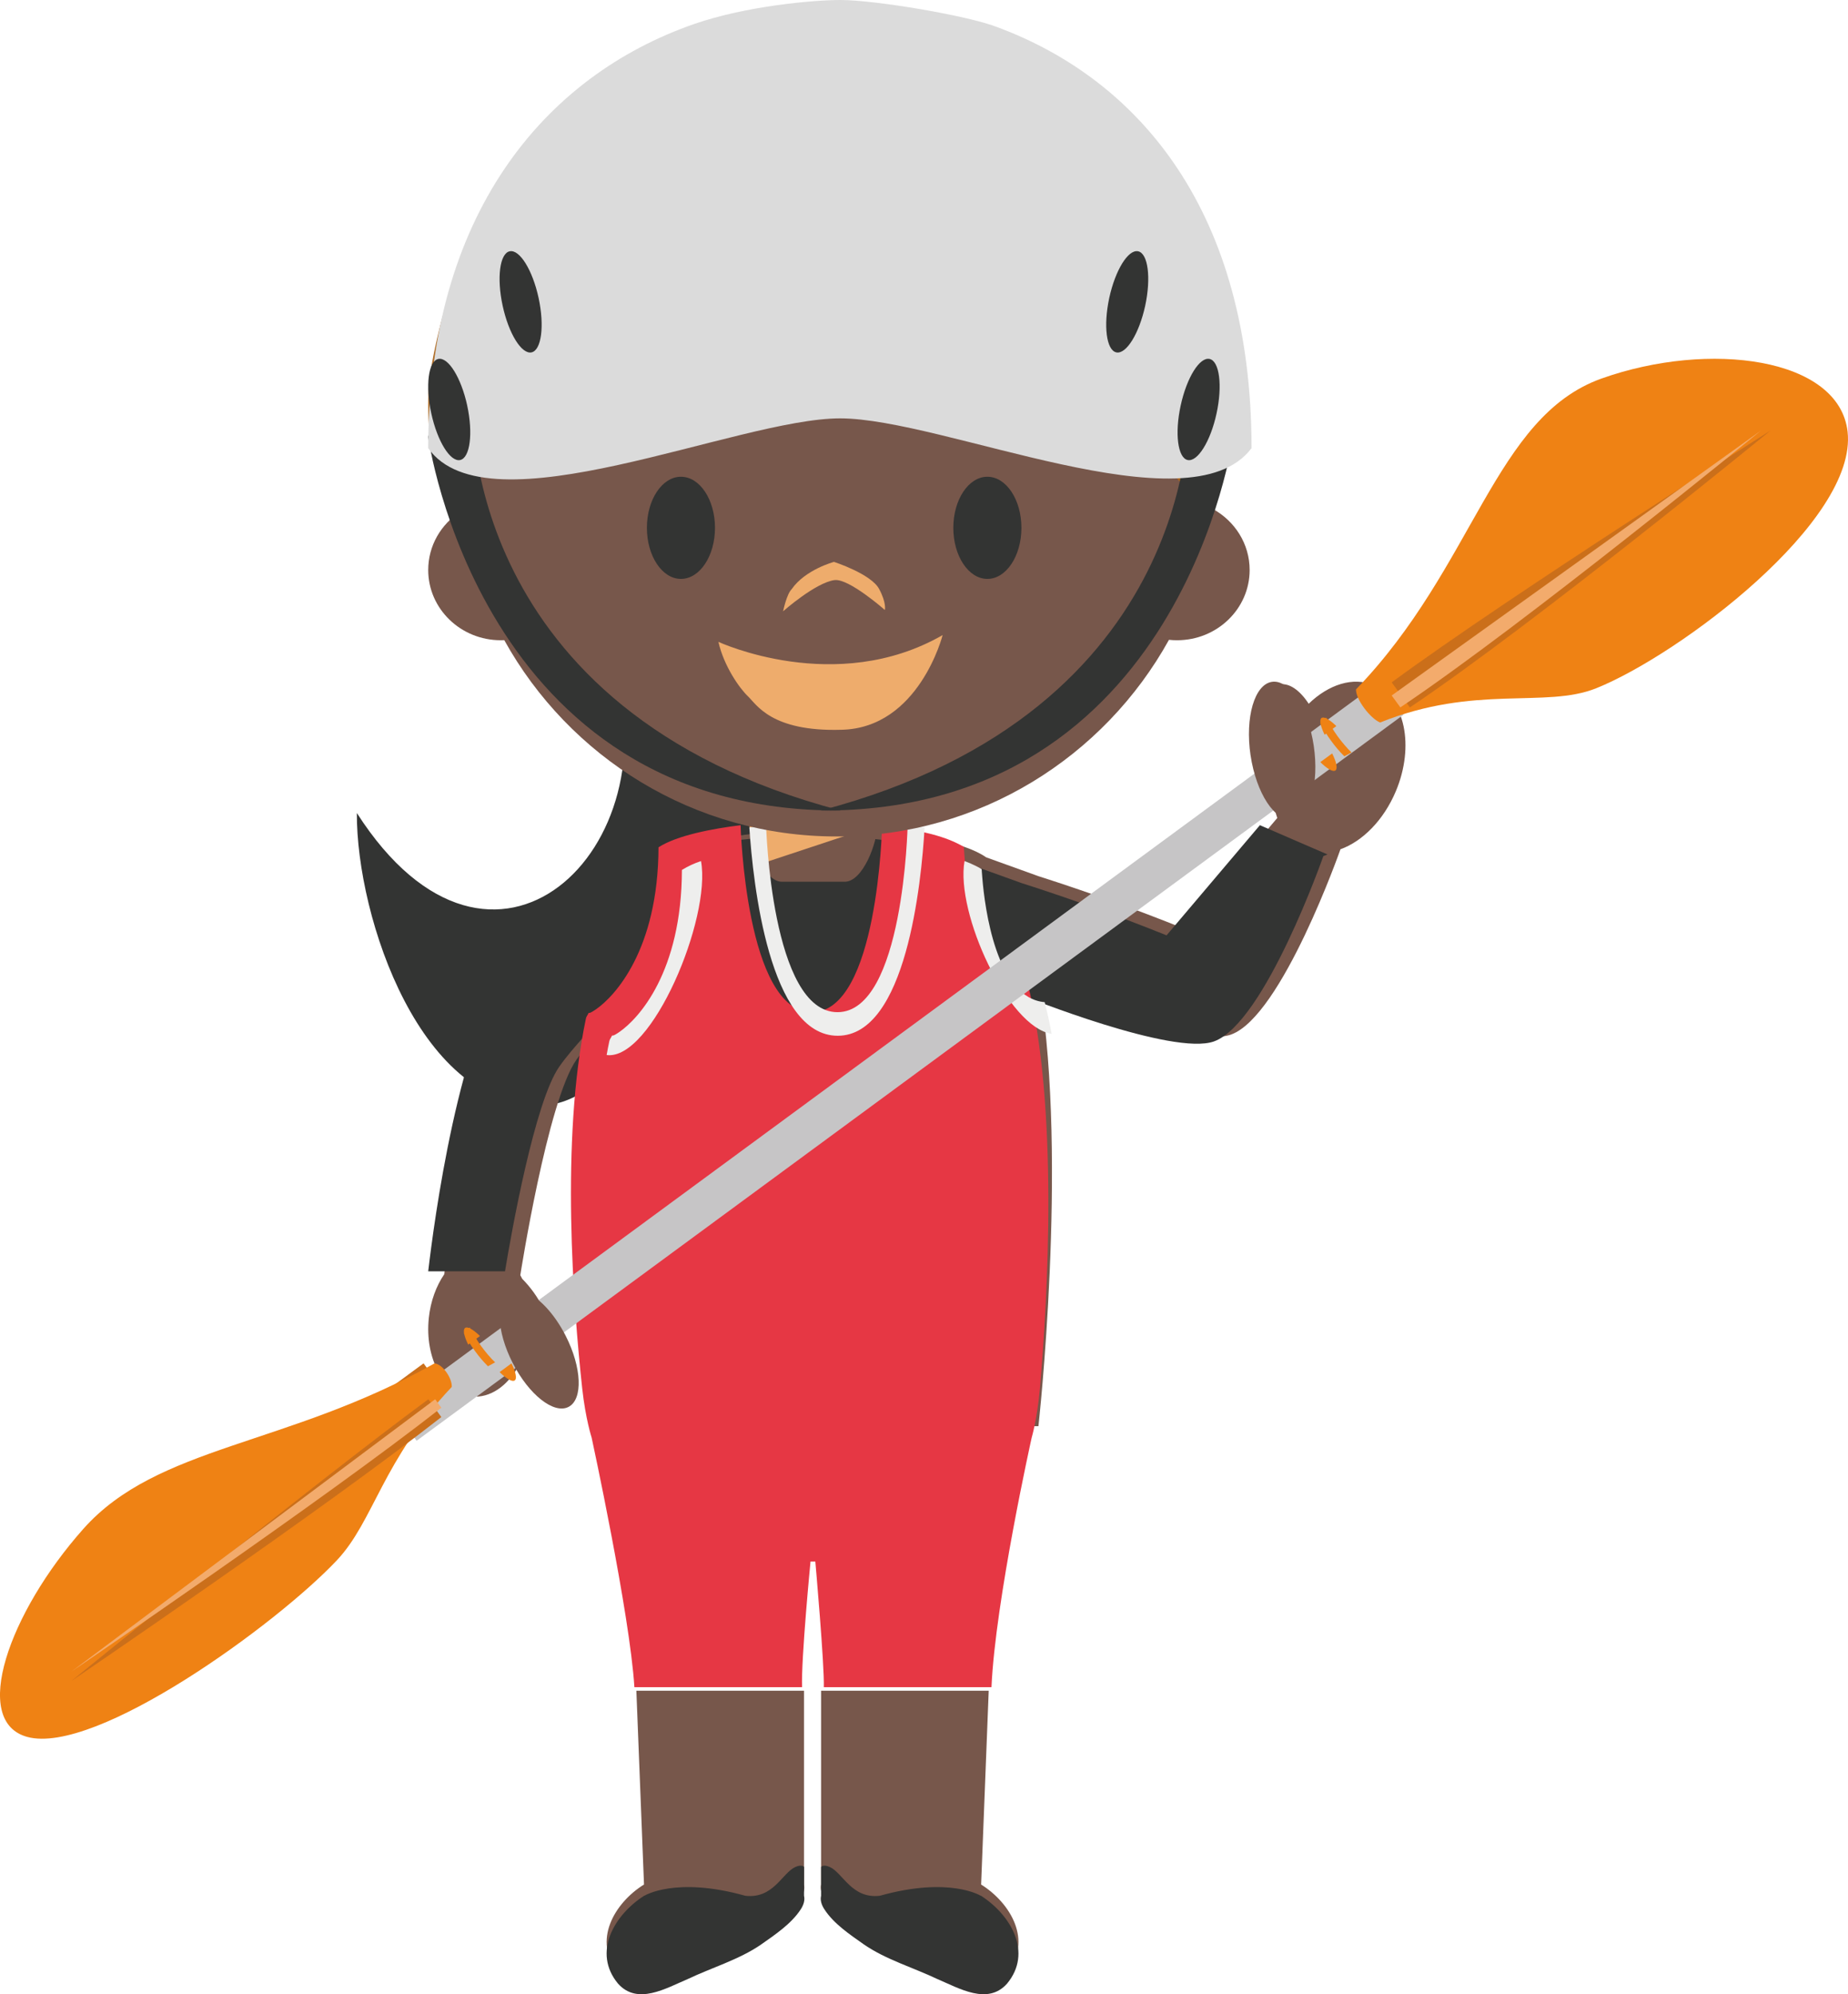 <svg version="1.1" xmlns="http://www.w3.org/2000/svg" xmlns:xlink="http://www.w3.org/1999/xlink" width="108.555" height="117.122" viewBox="0,0,108.555,117.122"><g transform="translate(-186,-121)"><g data-paper-data="{&quot;isPaintingLayer&quot;:true}" fill-rule="evenodd" stroke="none" stroke-width="1" stroke-linecap="butt" stroke-linejoin="miter" stroke-miterlimit="10" stroke-dasharray="" stroke-dashoffset="0" style="mix-blend-mode: normal"><path d="M206.962,168.749c7.984,12.449 18.632,2.063 15.01,-8.945c-2.63,-7.988 11.644,2.598 11.644,2.598c0,0 -8.357,23.16 -15.61,23.505c-7.25,0.346 -11.07,-10.988 -11.044,-17.158" data-paper-data="{&quot;origPos&quot;:null}" fill="#333433"/><path d="M234.232,231.674v-11.378h9.847l-0.446,11.378h-0.009c1.761,1.1 3.044,3.332 1.533,5.15c-1.139,1.283 -2.818,0.27 -4.092,-0.27c-1.409,-0.674 -3.02,-1.146 -4.295,-2.025c-0.824,-0.577 -1.792,-1.207 -2.346,-2.069c-0.172,-0.267 -0.253,-0.537 -0.192,-0.786M223.836,231.674h-0.006l-0.449,-11.378h9.848v11.378h-0.002c0.063,0.26 -0.017,0.519 -0.19,0.786c-0.556,0.862 -1.525,1.492 -2.348,2.07c-1.275,0.878 -2.885,1.35 -4.293,2.024c-1.277,0.54 -2.954,1.553 -4.092,0.27c-1.511,-1.818 -0.23,-4.056 1.532,-5.15" data-paper-data="{&quot;origPos&quot;:null}" fill="#77574b"/><path d="M243.61,232.34c0,0 -1.828,-1.148 -5.926,0c-1.657,0.194 -2.171,-1.35 -2.947,-1.692c-0.392,-0.173 -0.505,0 -0.505,0v1.692c-0.061,0.251 0.019,0.529 0.193,0.793c0.555,0.863 1.524,1.501 2.345,2.081c1.277,0.877 2.887,1.347 4.295,2.019c1.277,0.539 2.952,1.549 4.092,0.266c1.509,-1.819 0.23,-4.029 -1.532,-5.159h0.008v-0.008l-0.023,0.008M223.85,232.34c0,0 1.828,-1.148 5.928,0c1.658,0.194 2.172,-1.35 2.947,-1.692c0.392,-0.173 0.507,0 0.507,0l-0.002,1.692c0.061,0.251 -0.019,0.529 -0.19,0.793c-0.56,0.863 -1.526,1.501 -2.348,2.081c-1.277,0.877 -2.885,1.347 -4.295,2.019c-1.277,0.539 -2.952,1.549 -4.094,0.266c-1.509,-1.819 -0.231,-4.029 1.534,-5.159h-0.01v-0.008l0.023,0.008" fill="#333433"/><path d="M211.188,198.41c0.105,-0.997 0.439,-1.888 0.91,-2.575l-0.006,0.065c0,0 1.406,-14.168 5.07,-18.88c1.682,-2.158 7.486,-5.291 8.16,-5.651c1.282,-0.932 4.17,-1.353 5.969,-1.524l6.628,-0.015c1.765,0.173 4.687,0.595 6.011,1.522l3.07,1.106c2.88,0.92 5.725,1.945 8.53,3.072l5.5,-6.49c-0.094,-0.272 -0.164,-0.552 -0.207,-0.836c-0.352,-0.647 -0.641,-1.454 -0.817,-2.356c-0.457,-2.356 0.052,-4.438 1.138,-4.648c0.579,-0.114 1.205,0.33 1.731,1.131c1.168,-1.13 2.608,-1.601 3.811,-1.09c1.84,0.787 2.425,3.577 1.306,6.234c-0.719,1.706 -1.964,2.941 -3.251,3.403c0,0 -3.431,9.787 -6.418,10.879c-2.417,0.88 -11.246,-2.687 -11.246,-2.687v-0.012c1.658,10.17 -0.078,25.703 -0.078,25.703h-24.859c0,0 -1.49,-14.1 -0.157,-24.233v0.007c-0.195,0.535 -1.27,1.494 -2.122,2.703c-1.702,2.42 -3.297,12.656 -3.297,12.656c0.038,0.067 0.078,0.139 0.111,0.21c0.483,0.489 0.888,1.049 1.203,1.66c0.927,1.75 1.021,3.52 0.216,3.947c-0.43,0.23 -1.031,0.028 -1.639,-0.474c-0.652,1.17 -1.675,1.89 -2.748,1.779c-1.641,-0.175 -2.767,-2.238 -2.518,-4.606" data-paper-data="{&quot;origPos&quot;:null}" fill="#77574b"/><path d="M216.157,177.423c1.684,-2.156 7.486,-5.291 8.163,-5.651c1.28,-0.932 4.169,-1.36 5.965,-1.528l6.628,-0.017c1.765,0.173 4.69,0.596 6.014,1.528l3.067,1.104c2.881,0.921 5.727,1.946 8.533,3.074l5.482,-6.469l3.972,1.718c-0.084,0.038 -0.163,0.067 -0.245,0.099c0,0 -3.43,9.787 -6.416,10.879c-2.407,0.876 -11.16,-2.649 -11.246,-2.683c0.784,4.803 0.807,10.8 0.616,15.79l-26.181,0.351c-0.16,-4.566 -0.14,-10.038 0.467,-14.678c-0.197,0.537 -1.27,1.492 -2.12,2.701c-1.447,2.059 -2.818,9.758 -3.191,12.024h-4.511c0.329,-2.81 1.805,-14.131 5.003,-18.242" fill="#333433"/><path d="M235.624,172.785h-3.694c-1.055,0 -1.91,-2.28 -1.91,-3.32h7.515c0,1.04 -0.855,3.32 -1.91,3.32" data-paper-data="{&quot;origPos&quot;:null}" fill="#77574b"/><path d="M230.809,171.694c-0.423,-0.65 -0.72,-1.55 -0.79,-2.2c1.19,0.194 2.415,0.297 3.66,0.297c1.281,0.001 2.56,-0.109 3.823,-0.327l-0.012,0.017l-6.68,2.213" fill="#eeac6c"/><path d="M220.418,180.818c0.023,-0.12 0.1,-0.196 0.164,-0.335c0.052,0.052 0.308,-0.125 0.43,-0.207c1.12,-0.778 3.65,-3.51 3.67,-9.51l0.006,-0.008c1.109,-0.708 3.186,-1.091 4.815,-1.294c0,0 0.3,10.991 4.198,10.983c3.887,-0.01 4.115,-10.98 4.115,-10.98c1.472,0.172 3.29,0.495 4.431,1.072c0.139,0.07 0.256,0.126 0.371,0.202c0,0 0.009,0.198 0.036,0.527c0.143,1.715 0.813,7.046 3.662,7.282c1.893,7.409 1.226,18.729 0.77,23.999c-0.158,1.797 -0.483,2.884 -0.483,2.884c0,0 -2.136,9.586 -2.362,14.655h-9.848c0.04,-1.283 -0.499,-7.377 -0.499,-7.377h-0.283c0,0 -0.555,5.71 -0.496,7.377h-9.85c-0.265,-4.298 -2.511,-14.655 -2.511,-14.655c0,0 -0.357,-1.093 -0.554,-2.887c-0.522,-4.806 -1.28,-14.606 0.218,-21.728" fill="#e63744"/><path d="M242.658,171.571c-0.539,3.054 2.559,9.761 5.117,10.148c-0.12,-0.642 -0.256,-1.264 -0.409,-1.862c-2.849,-0.238 -3.522,-5.567 -3.662,-7.283c-0.03,-0.33 -0.038,-0.526 -0.038,-0.526c-0.113,-0.078 -0.231,-0.133 -0.368,-0.203c-0.196,-0.099 -0.412,-0.191 -0.64,-0.274M221.635,182.963c2.639,0.343 6.158,-8.024 5.544,-11.392c-0.39,0.129 -0.764,0.302 -1.115,0.517l-0.007,0.01c-0.016,5.998 -2.546,8.73 -3.67,9.508c-0.121,0.084 -0.377,0.259 -0.43,0.206c-0.063,0.141 -0.14,0.217 -0.163,0.335c-0.057,0.268 -0.111,0.542 -0.159,0.816M235.216,181.831c-4.021,0.011 -4.983,-8.949 -5.197,-12.232c0.338,-0.05 0.667,-0.099 0.983,-0.135c0,0 0.3,10.992 4.199,10.982c3.888,-0.01 4.115,-10.98 4.115,-10.98c0.333,0.039 0.665,0.083 0.997,0.133c-0.188,3.275 -1.09,12.222 -5.097,12.232" fill="#eeeeed"/><path d="M213.05,151.048c-0.167,-1.118 -0.25,-2.247 -0.249,-3.378c0,-12.403 10,-22.456 22.337,-22.456c12.336,0 22.337,10.053 22.337,22.456c0,1.096 -0.078,2.17 -0.229,3.222c1.29,0.708 2.16,2.048 2.16,3.584c0,2.278 -1.91,4.126 -4.264,4.126c-0.162,0 -0.319,-0.008 -0.474,-0.025c-3.815,6.888 -11.13,11.549 -19.53,11.549c-8.393,0 -15.702,-4.653 -19.517,-11.53c-0.068,0.004 -0.136,0.006 -0.204,0.006c-2.356,0 -4.263,-1.848 -4.263,-4.126c0,-1.43 0.752,-2.69 1.897,-3.428" data-paper-data="{&quot;origPos&quot;:null}" fill="#77574b"/><path d="M230.311,144.65c0,0 -0.503,1.803 -2.082,1.446c-0.772,-0.174 -0.908,-1.201 -3.386,-0.74c-0.779,0.18 -2.417,1.156 -2.732,1.808c-0.316,0.652 -0.088,-2.392 2.457,-3.522c1.835,-0.675 2.457,-0.642 3.977,-0.642c1.52,0 1.987,0.907 1.766,1.65M240.052,144.65c0,0 0.503,1.803 2.082,1.446c0.772,-0.174 0.908,-1.201 3.386,-0.74c0.779,0.18 2.417,1.156 2.732,1.808c0.316,0.652 0.087,-2.392 -2.457,-3.522c-1.835,-0.675 -2.457,-0.642 -3.977,-0.642c-1.52,0 -1.987,0.907 -1.766,1.65" fill="#e74b1d"/><path d="M228,152c0,1.657 -0.895,3 -2,3c-1.105,0 -2,-1.343 -2,-3c0,-1.657 0.895,-3 2,-3c1.105,0 2,1.343 2,3M246,152c0,1.657 -0.895,3 -2,3c-1.105,0 -2,-1.343 -2,-3c0,-1.657 0.895,-3 2,-3c1.105,0 2,1.343 2,3" data-paper-data="{&quot;origPos&quot;:null}" fill="#333433"/><path d="M235.02,155.069c-1.125,0.153 -3.02,1.834 -3.02,1.834c0,0 0.207,-1.009 0.503,-1.299c0.8,-1.156 2.487,-1.604 2.487,-1.604c0,0 2.173,0.703 2.65,1.588c0.443,0.824 0.34,1.238 0.34,1.238c0,0 -2.121,-1.871 -2.96,-1.756z" fill="#eeac6c"/><path d="M228.2,158.696c0,0 6.897,3.208 13.172,-0.397c0,0 -1.39,5.47 -5.95,5.561c-4.115,0.122 -4.984,-1.492 -5.477,-1.956c-0.492,-0.463 -1.42,-1.772 -1.745,-3.208" fill="#eeac6c"/><path d="M247.236,147.7c-1.823,-1.131 -4.502,-1.847 -4.502,-1.847c-0.32,-0.595 -0.036,-1.608 0.386,-1.667c1.337,-0.192 4.116,3.514 4.116,3.514M221.635,147.7c1.821,-1.131 4.502,-1.847 4.502,-1.847c0.32,-0.595 0.036,-1.608 -0.383,-1.667c-1.34,-0.192 -4.12,3.514 -4.12,3.514" fill="#ad6921"/><path d="M257.452,144.193c0.038,2.623 -1.125,6.273 -1.125,6.273c0,0 -5.901,-7.023 -9.5,-8.991c-4.402,-2.411 -6.597,1.136 -10.529,-1.981c-0.652,-0.52 -1.866,-1.892 -1.866,-1.892c0,0 -1.48,1.5 -1.876,1.892c-4.418,4.347 -7.732,-0.729 -11.457,1.899c-4.738,3.344 -8.743,8.911 -8.743,8.911c0,0 -1.375,-1.58 -1.183,-6.355c0.055,-1.378 0.719,-4.431 1.797,-7.533c3.913,-7.891 12.02,-13.309 21.38,-13.309c10.757,0 19.852,7.15 22.839,16.984c0.152,1.362 0.239,2.731 0.262,4.102" fill="#ad6921"/><path d="M211.154,146.661l0.66,-2.482l1.96,0.805c0,0 -0.736,17.752 21.6,23.618c-21.223,0.108 -24.22,-21.942 -24.22,-21.942z" fill="#333433"/><path d="M258.435,146.66c0,0 -3,22.05 -24.223,21.942c22.338,-5.866 21.6,-23.618 21.6,-23.618l1.96,-0.805l0.663,2.482z" fill="#333433"/><path d="M244.652,122.621c8.282,3.101 14.866,10.824 14.866,24.7c-3.647,4.86 -18.112,-1.75 -24.168,-1.75c-6.066,0 -20.698,6.729 -24.196,1.749c0,-13.593 6.726,-21.836 15.66,-24.923c2.975,-1.027 6.88,-1.397 8.568,-1.397c1.995,0 7.516,0.914 9.27,1.62" fill="#dbdbdb"/><path d="M217.638,138.496c0.354,1.64 0.168,3.07 -0.413,3.199c-0.583,0.126 -1.344,-1.098 -1.698,-2.737c-0.356,-1.64 -0.17,-3.073 0.411,-3.199c0.585,-0.126 1.344,1.1 1.7,2.737M213.444,144.817c0.354,1.638 0.168,3.073 -0.413,3.201c-0.582,0.124 -1.34,-1.1 -1.696,-2.737c-0.356,-1.64 -0.171,-3.072 0.41,-3.2c0.584,-0.125 1.343,1.097 1.7,2.736M251.16,138.496c-0.352,1.64 -0.17,3.07 0.413,3.199c0.583,0.126 1.341,-1.098 1.698,-2.737c0.352,-1.64 0.17,-3.073 -0.413,-3.199c-0.585,-0.126 -1.342,1.1 -1.698,2.737M255.355,144.817c-0.357,1.638 -0.172,3.073 0.41,3.201c0.583,0.124 1.344,-1.1 1.698,-2.737c0.355,-1.64 0.172,-3.072 -0.41,-3.2c-0.585,-0.125 -1.342,1.097 -1.698,2.736" fill="#333433"/><path d="M267.029,161.036l1.414,1.942l-57.97,42.639l-1.415,-1.945z" fill="#c6c5c6"/><path d="M267.069,163.434c-0.556,-0.227 -1.43,-1.342 -1.415,-1.945c6.98,-7.231 8.11,-16.012 14.43,-18.26c6.314,-2.244 13.954,-1.237 14.447,3.127c0.59,5.255 -9.886,13.108 -14.772,15.068c-2.983,1.195 -7.106,-0.24 -12.69,2.01" fill="#ef8214"/><path d="M268.819,162.546l-1.069,-1.47c7.016,-5.16 22.253,-14.79 22.253,-14.79c0,0 -13.852,11.341 -21.184,16.261z" fill="#cb6f1a"/><path d="M268.26,162.547l-0.51,-0.7l21.693,-15.561c0,0 -13.851,11.34 -21.184,16.26" fill="#f3ab6c"/><path d="M207.458,204.637l-0.497,-0.683l3.92,-2.883l0.497,0.683z" fill="#cb6f1a"/><path d="M212.536,202.456c-4.077,4.319 -4.572,7.866 -6.743,10.177c-3.562,3.783 -14.16,11.47 -18.189,10.378c-3.341,-0.906 -1.084,-7.289 3.284,-12.21c4.371,-4.925 11.957,-4.839 20.64,-9.73c0.494,0.055 1.046,0.905 1.008,1.385" fill="#ef8214"/><path d="M211.925,204.226c-6.946,5.449 -21.733,15.5 -21.733,15.5c0,0 13.97,-11.395 20.972,-16.547z" fill="#cb6f1a"/><path d="M211.925,203.676c-6.946,5.449 -21.732,15.5 -21.732,15.5l21.37,-15.997l0.362,0.497" fill="#f3ab6c"/><path d="M264.254,165.25c0.251,0.502 0.335,0.891 0.192,0.999c-0.146,0.103 -0.488,-0.095 -0.888,-0.49zM264.501,163.644l-0.69,0.508c-0.242,-0.496 -0.326,-0.877 -0.184,-0.982c0.143,-0.102 0.48,0.09 0.874,0.474" fill="#ef8214"/><path d="M264.97,165.419c-0.284,-0.281 -0.544,-0.585 -0.777,-0.91c-0.24,-0.326 -0.453,-0.673 -0.635,-1.035l0.34,-0.331c0.177,0.314 0.404,0.729 0.67,1.091c0.26,0.356 0.57,0.721 0.822,0.96zM216.044,201.071c0.25,0.504 0.338,0.894 0.193,1.001c-0.147,0.106 -0.486,-0.094 -0.89,-0.486zM214.194,199.466l-0.692,0.506c-0.241,-0.496 -0.325,-0.875 -0.182,-0.98c0.142,-0.103 0.48,0.09 0.874,0.474" fill="#ef8214"/><path d="M214.663,201.242c-0.282,-0.282 -0.541,-0.587 -0.774,-0.912c-0.243,-0.326 -0.457,-0.673 -0.639,-1.037l0.34,-0.329c0.18,0.316 0.41,0.727 0.672,1.092c0.262,0.358 0.57,0.72 0.822,0.956z" fill="#ef8214"/><path d="M259.459,165.359c-0.329,-2.23 0.233,-4.16 1.258,-4.314c1.025,-0.153 2.124,1.53 2.455,3.755c0.331,2.23 -0.231,4.16 -1.256,4.314c-1.023,0.151 -2.123,-1.525 -2.456,-3.755M216.116,201.048c-0.956,-1.867 -1.031,-3.74 -0.174,-4.182l0.863,-0.009c0.797,0.285 1.739,1.254 2.42,2.588c0.954,1.867 1.031,3.742 0.171,4.184c-0.859,0.443 -2.326,-0.714 -3.28,-2.581" data-paper-data="{&quot;origPos&quot;:null}" fill="#77574b"/></g></g></svg>